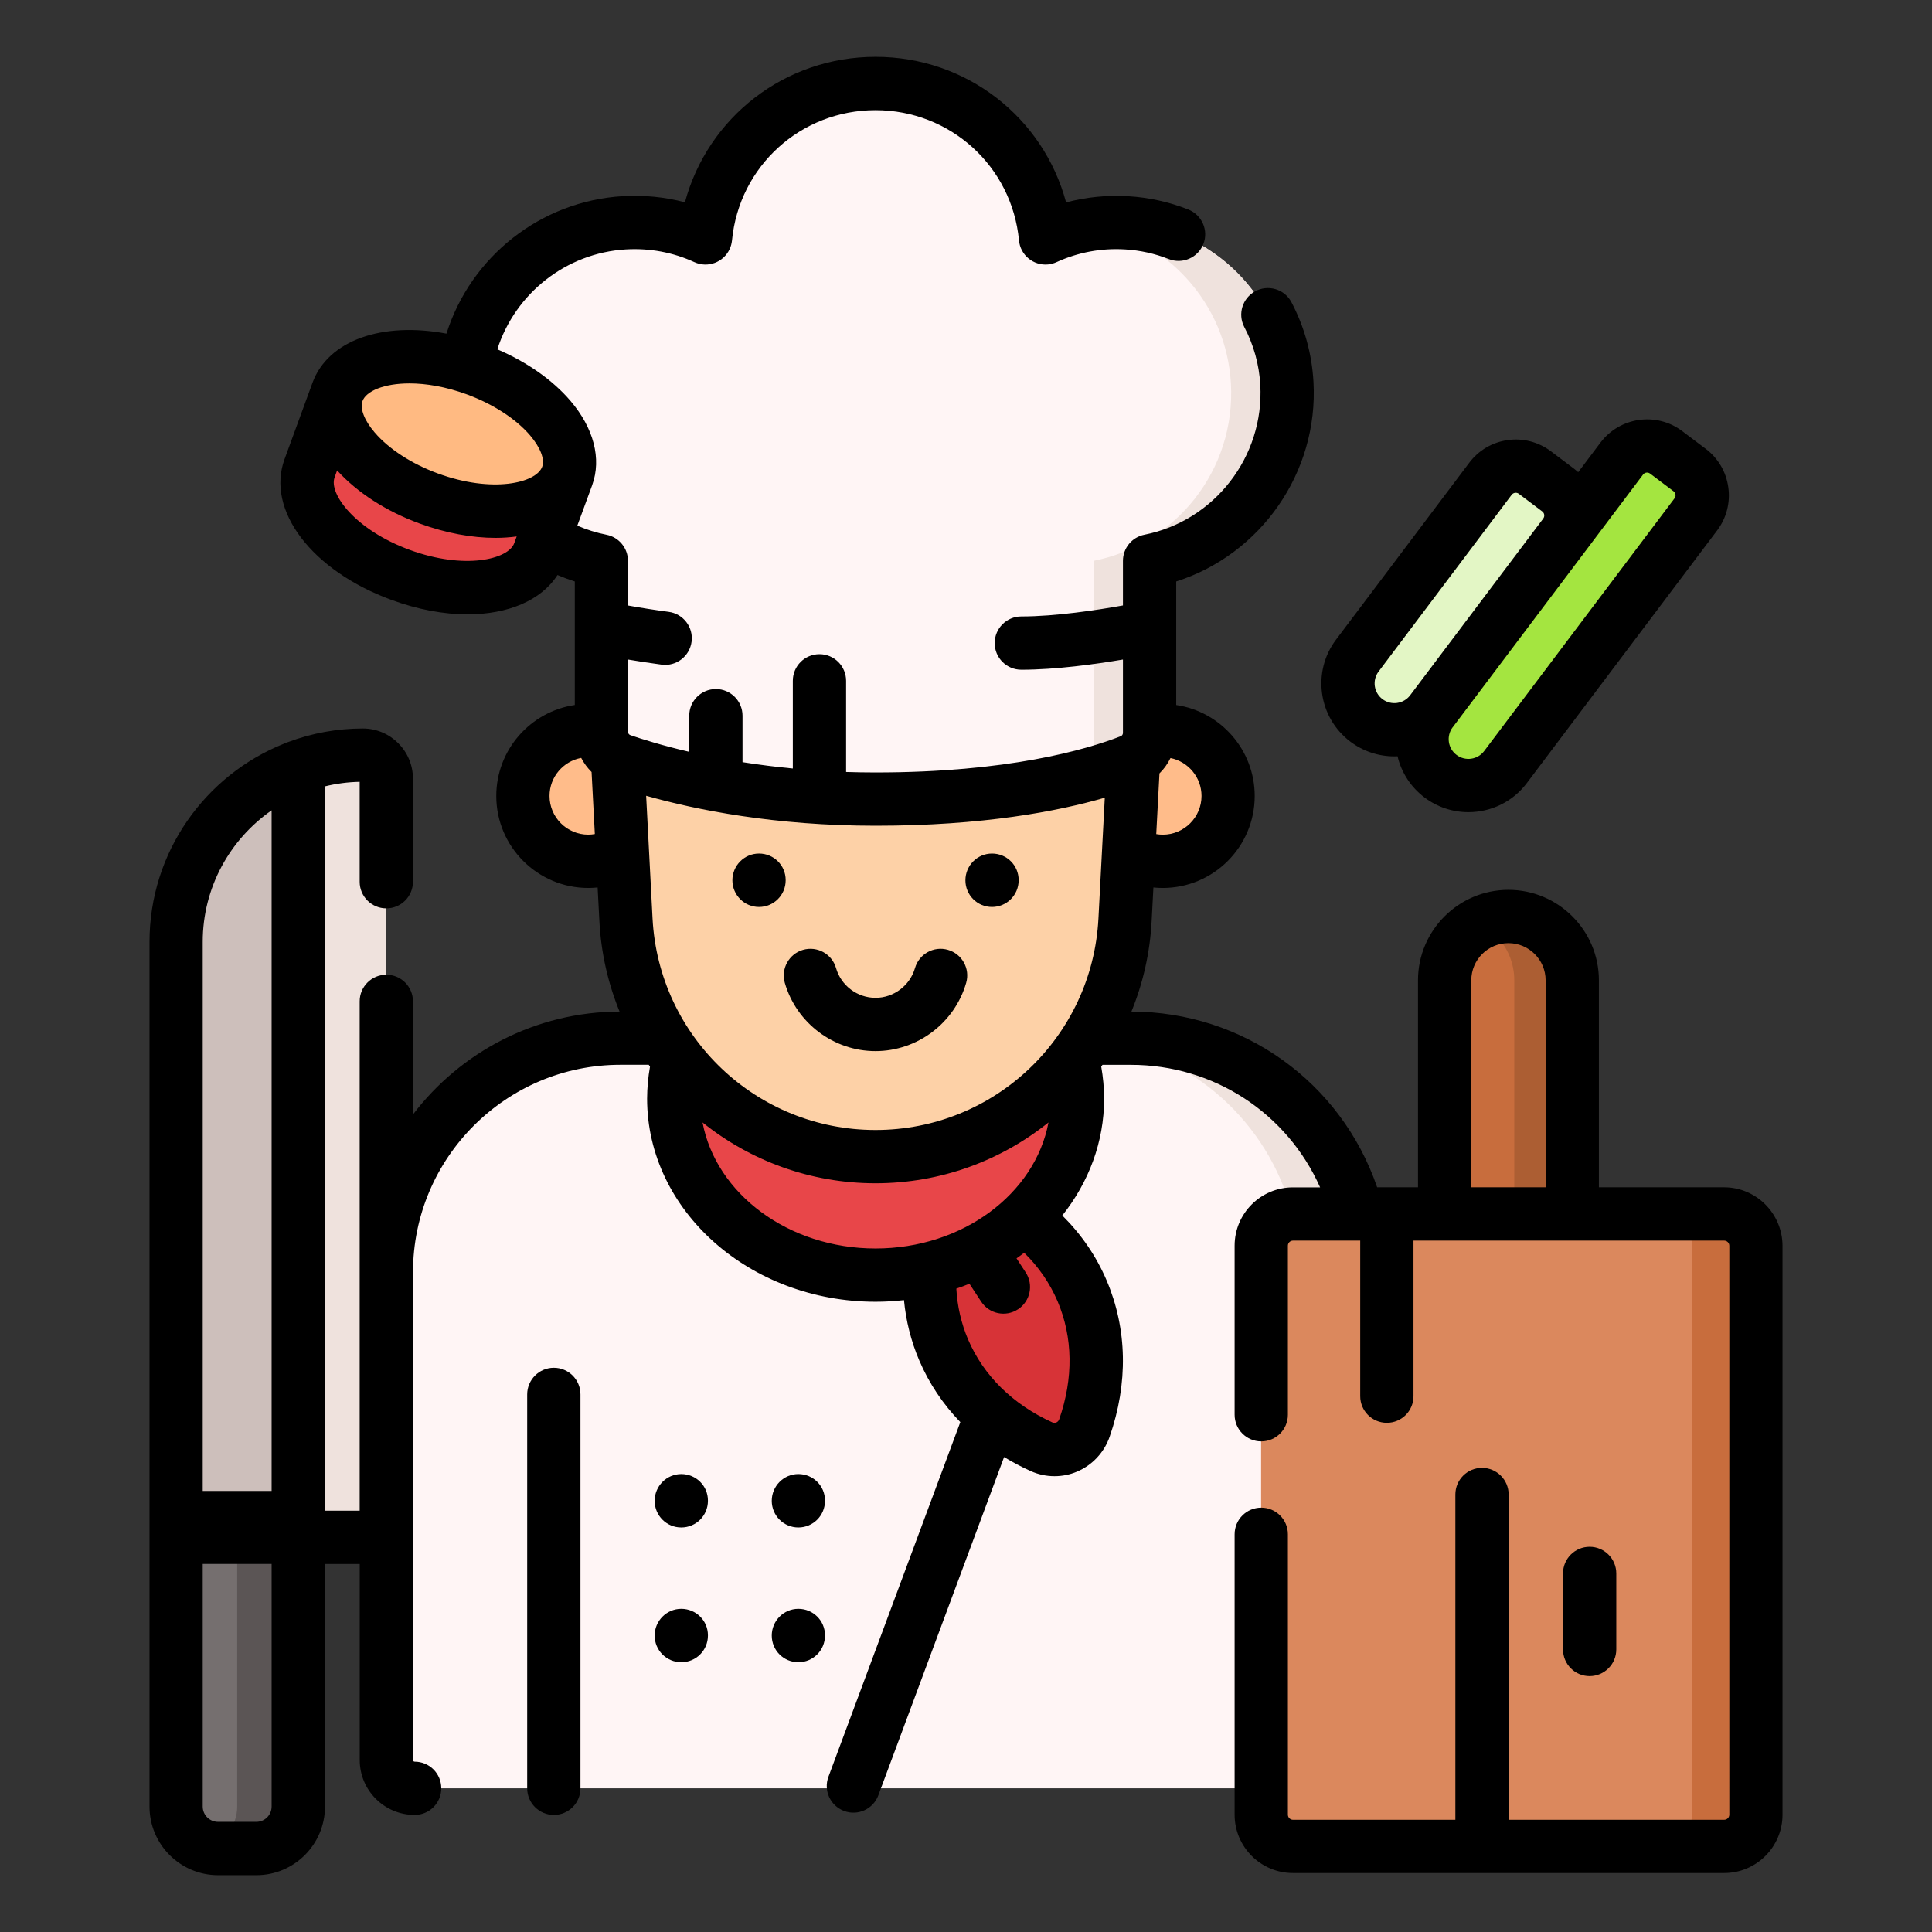 <?xml version="1.0" encoding="utf-8"?>
<!-- Generator: Adobe Illustrator 16.0.0, SVG Export Plug-In . SVG Version: 6.00 Build 0)  -->
<!DOCTYPE svg PUBLIC "-//W3C//DTD SVG 1.1//EN" "http://www.w3.org/Graphics/SVG/1.1/DTD/svg11.dtd">
<svg version="1.1" id="Layer_1" xmlns="http://www.w3.org/2000/svg" xmlns:xlink="http://www.w3.org/1999/xlink" x="0px" y="0px"
	 width="85px" height="85px" viewBox="0 0 85 85" enable-background="new 0 0 85 85" xml:space="preserve">
<rect x="0" y="0" width="85" height="85" fill="#333333" stroke="none"/>
<g>
	<path fill="#FFF5F5" d="M60.042,55.969v21.467c0,0.686-0.557,1.242-1.244,1.242H18.237c-0.688,0-1.242-0.557-1.242-1.242V55.969
		c0-4.225,2.545-7.855,6.186-9.441c1.258-0.549,2.648-0.854,4.109-0.854h22.457c0.562,0,1.115,0.045,1.652,0.133
		c0.848,0.135,1.672,0.377,2.457,0.721C57.497,48.115,60.042,51.744,60.042,55.969L60.042,55.969z"/>
	<path fill="#EFE2DD" d="M60.042,55.969v21.467c0,0.686-0.557,1.242-1.242,1.242h-2.863c0.686,0,1.242-0.557,1.242-1.242V55.969
		c0-4.225-2.547-7.855-6.186-9.441c-0.785-0.342-1.609-0.584-2.457-0.721c-0.545-0.09-1.1-0.133-1.652-0.133h2.863
		c0.562,0,1.115,0.045,1.654,0.133c0.846,0.135,1.67,0.377,2.457,0.721C57.497,48.115,60.042,51.744,60.042,55.969z"/>
	<circle fill="#FFBC8A" cx="51.157" cy="35.019" r="2.875"/>
	<circle fill="#FFBC8A" cx="25.88" cy="35.019" r="2.875"/>
	<path fill="#D73337" d="M47.604,56.789c0.82,1.924,0.803,4.033,0.104,6.039c-0.27,0.77-1.137,1.162-1.879,0.824
		c-1.945-0.881-3.492-2.334-4.314-4.266c-1.004-2.35-0.756-4.979,0.459-7.355C44.53,52.799,46.601,54.439,47.604,56.789z"/>
	<path fill="#E84649" d="M30.169,45.684c-0.344,0.826-0.531,1.719-0.531,2.65c0,4.289,3.977,7.766,8.881,7.766
		s8.881-3.477,8.881-7.766c0-0.91-0.18-1.812-0.531-2.65H30.169L30.169,45.684z"/>
	<path fill="#FDD1A7" d="M38.519,50.887c-5.85,0-10.672-4.578-10.979-10.419l-0.484-9.245c-0.143-2.719,2.023-5.001,4.746-5.001
		h13.434c2.723,0,4.889,2.282,4.746,5.001l-0.482,9.246C49.192,46.309,44.368,50.887,38.519,50.887L38.519,50.887z"/>
	<path fill="#FFF5F5" d="M56.62,16.868c-0.213-3.78-3.27-6.845-7.049-7.068c-1.227-0.075-2.453,0.153-3.572,0.664
		c-0.361-3.812-3.572-6.793-7.479-6.793c-3.908,0-7.117,2.981-7.48,6.793c-1.078-0.493-2.293-0.74-3.572-0.664
		c-3.779,0.224-6.836,3.287-7.049,7.068c-0.215,3.841,2.455,7.099,6.041,7.806v7.52c0,0.566,0.359,1.071,0.896,1.257
		c1.682,0.581,5.648,1.708,11.166,1.708c6.076,0,9.688-1.08,11.209-1.672c0.512-0.198,0.85-0.69,0.85-1.239v-7.573
		C54.165,23.966,56.835,20.708,56.62,16.868L56.62,16.868z"/>
	<path fill="#EFE2DD" d="M50.579,24.674v7.573c0,0.548-0.338,1.041-0.85,1.238c-0.496,0.194-1.217,0.438-2.174,0.682
		c0.352-0.249,0.561-0.652,0.561-1.082v-8.411c3.584-0.707,6.256-3.966,6.039-7.806c-0.197-3.518-2.857-6.414-6.271-6.979
		c0.559-0.093,1.123-0.123,1.688-0.088c3.779,0.224,6.836,3.286,7.049,7.067C56.835,20.708,54.165,23.967,50.579,24.674z"/>
	<path fill="#756F6F" d="M11.278,81.326H9.591c-1.018,0-1.844-0.824-1.844-1.844V66.766h5.375v12.717
		C13.122,80.502,12.296,81.326,11.278,81.326L11.278,81.326z"/>
	<path fill="#5B5555" d="M13.122,66.768v12.715c0,1.02-0.826,1.846-1.844,1.846H9.591c-0.174,0-0.34-0.025-0.5-0.07
		c0.775-0.217,1.344-0.93,1.344-1.773V66.77h2.688V66.768z"/>
	<path fill="#CDBFBB" d="M15.962,67.635H7.747V41.437c0-4.537,3.678-8.215,8.215-8.215c0.57,0,1.033,0.462,1.033,1.033v32.348
		C16.995,67.174,16.534,67.635,15.962,67.635z"/>
	<path fill="#EFE2DD" d="M16.995,34.254v32.349c0,0.568-0.461,1.031-1.031,1.031h-3.875c0.57,0,1.033-0.463,1.033-1.031V34.254
		c0-0.168-0.041-0.334-0.121-0.482c0.945-0.364,1.949-0.551,2.963-0.55c0.285,0,0.541,0.115,0.729,0.302
		C16.888,33.718,16.997,33.98,16.995,34.254z"/>
	<path fill="#E84649" d="M14.851,17.242l-1.232,3.362c-0.576,1.568,1.221,3.668,4.01,4.69c2.791,1.021,5.52,0.579,6.094-0.99
		l1.23-3.363L14.851,17.242z"/>
	
		<ellipse transform="matrix(-0.344 0.939 -0.939 -0.344 44.673 6.973)" fill="#FFBA82" cx="19.9" cy="19.095" rx="3.025" ry="5.38"/>
	<path fill="#C86D3D" d="M69.171,57.123h-5.613V43.129c0-1.55,1.258-2.808,2.807-2.808c1.551,0,2.809,1.258,2.809,2.808v13.994
		H69.171z"/>
	<path fill="#AC5E33" d="M69.171,43.129v13.992h-2.549V43.129c0-0.776-0.312-1.477-0.822-1.985
		c-0.209-0.208-0.447-0.382-0.709-0.516c0.395-0.202,0.83-0.307,1.273-0.307c0.744-0.001,1.459,0.296,1.984,0.822
		C68.876,41.67,69.171,42.384,69.171,43.129z"/>
	<path fill="#DB885D" d="M75.851,81.234H56.878c-0.77,0-1.395-0.625-1.395-1.395l0,0V54.805c0-0.771,0.625-1.396,1.395-1.396l0,0
		h18.973c0.771,0,1.396,0.625,1.396,1.396l0,0V79.84C77.247,80.609,76.622,81.234,75.851,81.234L75.851,81.234z"/>
	<path fill="#C86D3D" d="M77.247,54.803V79.84c0,0.77-0.625,1.395-1.395,1.395h-2.809c0.771,0,1.396-0.625,1.396-1.395V54.803
		c0-0.77-0.625-1.395-1.396-1.395h2.809C76.622,53.408,77.247,54.033,77.247,54.803z"/>
	<g>
		<path fill="#E3F6C5" d="M60.118,31.696c-0.898-0.678-1.08-1.958-0.402-2.856l5.855-7.775c0.465-0.614,1.338-0.738,1.955-0.274l0,0
			l1.031,0.775c0.613,0.463,0.736,1.338,0.273,1.954l0,0l-5.855,7.775C62.296,32.194,61.019,32.375,60.118,31.696L60.118,31.696z"/>
		<path fill="#A4E540" d="M63.376,34.151c-0.898-0.678-1.08-1.957-0.4-2.856l8.373-11.118c0.465-0.615,1.338-0.738,1.953-0.275
			c0,0,0,0,0.002,0l1.029,0.777c0.615,0.463,0.738,1.338,0.275,1.953l0,0L66.233,33.75C65.558,34.649,64.278,34.83,63.376,34.151z"
			/>
	</g>
	<g>
		<path d="M24.366,60.176c-0.646,0-1.17,0.525-1.172,1.172l0,0v17.33c0,0.646,0.525,1.172,1.172,1.172
			c0.648,0,1.172-0.523,1.172-1.172v-17.33C25.538,60.701,25.015,60.176,24.366,60.176z M33.394,39.903
			c0.646,0,1.172-0.524,1.172-1.172v-0.013c0-0.647-0.523-1.166-1.172-1.166s-1.172,0.531-1.172,1.178
			C32.224,39.378,32.747,39.903,33.394,39.903z M43.644,39.903c0.646,0,1.172-0.524,1.172-1.172v-0.013
			c0-0.647-0.523-1.166-1.172-1.166s-1.17,0.531-1.17,1.178C42.474,39.378,42.997,39.903,43.644,39.903z M34.528,43.24
			c0.51,1.77,2.15,3.004,3.99,3.004s3.48-1.234,3.99-3.004c0.18-0.623-0.18-1.271-0.803-1.451c-0.621-0.18-1.27,0.181-1.449,0.802
			l0,0c-0.223,0.77-0.936,1.309-1.736,1.309c-0.803,0-1.518-0.539-1.738-1.309c-0.18-0.622-0.828-0.981-1.451-0.802
			C34.71,41.968,34.351,42.618,34.528,43.24L34.528,43.24L34.528,43.24z M29.974,64.852c-0.646,0-1.172,0.531-1.172,1.178
			s0.523,1.172,1.172,1.172s1.172-0.523,1.172-1.172v-0.014C31.146,65.369,30.62,64.852,29.974,64.852z M29.974,70.781
			c-0.646,0-1.172,0.529-1.172,1.178s0.523,1.172,1.172,1.172s1.172-0.523,1.172-1.172v-0.014
			C31.146,71.299,30.62,70.781,29.974,70.781z M35.124,64.852c-0.646,0-1.17,0.531-1.17,1.178s0.523,1.172,1.17,1.172
			c0.648,0,1.172-0.523,1.172-1.172v-0.014C36.296,65.369,35.772,64.852,35.124,64.852z M35.124,70.781
			c-0.646,0-1.17,0.529-1.17,1.178s0.523,1.172,1.17,1.172c0.648,0,1.172-0.523,1.172-1.172v-0.014
			C36.296,71.299,35.772,70.781,35.124,70.781z"/>
		<path d="M75.853,52.236h-5.508v-9.107c0-2.193-1.785-3.979-3.98-3.979c-2.193,0-3.979,1.785-3.979,3.979v9.107h-1.797
			c-1.588-4.629-5.887-7.719-10.811-7.732c0.518-1.266,0.818-2.609,0.889-3.975l0.078-1.483c0.135,0.014,0.273,0.021,0.412,0.021
			c2.23,0,4.045-1.814,4.045-4.046c0-2.03-1.502-3.715-3.453-4.003v-5.436c3.719-1.187,6.264-4.798,6.039-8.779
			c-0.07-1.237-0.398-2.423-0.979-3.525c-0.312-0.566-1.025-0.771-1.594-0.459c-0.551,0.305-0.764,0.989-0.48,1.552
			c0.424,0.803,0.662,1.666,0.713,2.564c0.178,3.149-2.014,5.982-5.098,6.59c-0.549,0.108-0.945,0.59-0.945,1.15v1.962
			c-1.094,0.196-2.957,0.484-4.471,0.484c-0.646,0-1.172,0.523-1.172,1.172c0,0.647,0.523,1.172,1.172,1.172
			c1.516,0,3.271-0.245,4.471-0.448v3.23c0,0.064-0.039,0.124-0.102,0.146c-1.529,0.595-4.967,1.592-10.785,1.592
			c-0.441,0-0.873-0.008-1.293-0.021v-4.011c0-0.647-0.525-1.172-1.172-1.172s-1.172,0.523-1.172,1.172v3.858
			c-0.74-0.07-1.479-0.164-2.213-0.279v-2.045c0-0.646-0.525-1.172-1.172-1.172s-1.172,0.524-1.172,1.172v1.59
			c-1.176-0.273-2.057-0.55-2.59-0.733c-0.062-0.022-0.105-0.082-0.105-0.149v-3.178c0.436,0.074,0.939,0.152,1.484,0.225
			c0.641,0.084,1.23-0.368,1.314-1.011c0.084-0.642-0.369-1.229-1.01-1.313l0,0c-0.598-0.079-1.193-0.172-1.789-0.279v-1.962
			c0-0.56-0.395-1.042-0.943-1.15c-0.441-0.087-0.873-0.222-1.285-0.401l0.652-1.777c0.002-0.004,0.002-0.008,0.004-0.013
			c0.416-1.153,0.066-2.502-0.959-3.701c-0.781-0.914-1.91-1.706-3.217-2.266c0.791-2.467,3.031-4.239,5.654-4.396
			c1.051-0.062,2.066,0.126,3.016,0.56c0.59,0.27,1.283,0.011,1.553-0.578c0.055-0.119,0.088-0.246,0.102-0.377
			c0.312-3.268,3.027-5.731,6.314-5.731s6.002,2.464,6.312,5.731c0.061,0.645,0.633,1.117,1.275,1.057
			c0.131-0.014,0.258-0.047,0.377-0.102c0.951-0.434,1.967-0.623,3.016-0.56c0.66,0.039,1.309,0.183,1.922,0.425
			c0.604,0.237,1.283-0.059,1.521-0.66c0.238-0.603-0.061-1.283-0.662-1.521l0,0c-0.844-0.333-1.734-0.53-2.641-0.584
			c-0.922-0.056-1.846,0.037-2.736,0.271C45.901,5.166,42.521,2.5,38.521,2.5s-7.381,2.666-8.387,6.4
			c-0.885-0.234-1.799-0.324-2.734-0.27c-3.607,0.214-6.684,2.654-7.758,6.049c-2.812-0.531-5.205,0.283-5.893,2.16l-1.23,3.363
			c-0.824,2.246,1.201,4.908,4.709,6.193c1.168,0.428,2.309,0.633,3.342,0.633c1.777,0,3.234-0.607,3.957-1.729
			c0.248,0.105,0.504,0.201,0.762,0.283v5.435c-1.953,0.288-3.455,1.973-3.455,4.003c0,2.231,1.816,4.047,4.047,4.047
			c0.139,0,0.275-0.009,0.412-0.022l0.078,1.485c0.07,1.365,0.371,2.708,0.887,3.974c-3.705,0.012-7,1.789-9.09,4.529v-4.979
			c0-0.646-0.523-1.171-1.172-1.171c-0.646,0-1.172,0.523-1.172,1.171v22.41h-1.529V34.597c0.5-0.123,1.016-0.19,1.529-0.2v4.396
			c0,0.646,0.525,1.172,1.172,1.172c0.648,0,1.172-0.524,1.172-1.172v-4.537c0-1.216-0.988-2.205-2.203-2.205
			c-1.125,0-2.24,0.202-3.293,0.598c-0.061,0.019-0.121,0.042-0.176,0.069c-3.463,1.383-5.918,4.769-5.918,8.72v38.044
			c0,1.664,1.354,3.018,3.016,3.018h1.688c1.662,0,3.016-1.354,3.016-3.018V68.809h1.529v8.627c0,1.332,1.084,2.414,2.416,2.414
			c0.646,0,1.172-0.523,1.172-1.172s-0.523-1.172-1.172-1.172c-0.039,0-0.072-0.031-0.072-0.07V55.969
			c0-5.029,4.094-9.123,9.125-9.123h1.246c0.02,0.027,0.037,0.055,0.055,0.082c-0.082,0.463-0.125,0.934-0.127,1.406
			c0,4.928,4.512,8.938,10.055,8.938c0.422,0,0.836-0.025,1.246-0.072c0.088,0.916,0.311,1.805,0.67,2.648
			c0.434,1.018,1.045,1.928,1.809,2.719L36.448,78.17c-0.227,0.605,0.082,1.279,0.689,1.506c0.605,0.227,1.281-0.082,1.506-0.689
			l5.533-14.883c0.377,0.229,0.77,0.438,1.17,0.617c0.328,0.148,0.686,0.225,1.045,0.225c0.342,0,0.684-0.066,1.004-0.205
			c0.666-0.285,1.182-0.84,1.422-1.523c0.826-2.367,0.779-4.748-0.131-6.887c-0.457-1.07-1.113-2.025-1.949-2.854
			c1.156-1.455,1.84-3.229,1.84-5.143c-0.002-0.473-0.045-0.941-0.127-1.406c0.018-0.027,0.035-0.055,0.055-0.08h1.246
			c3.652,0,6.875,2.125,8.328,5.391h-1.197c-1.414,0-2.564,1.15-2.564,2.566v7.438c0,0.646,0.523,1.172,1.172,1.172
			c0.646,0,1.172-0.523,1.172-1.172v-7.438c0-0.123,0.1-0.223,0.223-0.223h2.959v6.844c0,0.646,0.523,1.172,1.172,1.172
			s1.172-0.523,1.172-1.172v-6.844h13.67c0.123,0,0.223,0.1,0.225,0.223V79.84c-0.002,0.123-0.102,0.223-0.225,0.223h-9.484V65.752
			c0-0.646-0.525-1.172-1.172-1.172s-1.172,0.523-1.172,1.172v14.311h-7.145c-0.123,0-0.223-0.1-0.223-0.223V67.502
			c0-0.646-0.525-1.172-1.172-1.172c-0.648,0-1.172,0.523-1.172,1.172V79.84c0,1.414,1.15,2.566,2.564,2.566h18.975
			c1.416,0,2.566-1.152,2.566-2.566V54.805C78.417,53.389,77.267,52.236,75.853,52.236z M11.95,35.652v29.944H8.919V41.437
			C8.919,39.044,10.12,36.926,11.95,35.652z M11.95,79.482c0,0.371-0.301,0.672-0.672,0.672H9.591c-0.369,0-0.672-0.301-0.672-0.672
			V68.807h3.031V79.482z M52.862,35.019c0,0.939-0.766,1.703-1.703,1.703c-0.098,0-0.195-0.009-0.289-0.025l0.141-2.67
			c0.199-0.195,0.363-0.424,0.486-0.676C52.274,33.508,52.862,34.196,52.862,35.019z M48.606,35.096l-0.279,5.31
			c-0.271,5.221-4.58,9.309-9.807,9.309c-5.229,0-9.537-4.088-9.811-9.309l-0.281-5.395c2.195,0.619,5.656,1.318,10.092,1.318
			C43.253,36.33,46.558,35.69,48.606,35.096L48.606,35.096z M18.017,16.869c0.719,0,1.584,0.139,2.521,0.482
			c1.146,0.42,2.16,1.077,2.781,1.801c0.455,0.534,0.656,1.052,0.535,1.386l0,0l-0.002,0.002c-0.264,0.708-2.178,1.173-4.586,0.291
			c-1.148-0.42-2.16-1.077-2.781-1.803c-0.457-0.533-0.656-1.052-0.535-1.385C16.108,17.211,16.884,16.869,18.017,16.869z
			 M18.032,24.195c-2.412-0.884-3.574-2.478-3.312-3.188l0.111-0.311c0.885,0.975,2.164,1.8,3.627,2.335
			c1.168,0.428,2.311,0.633,3.344,0.633c0.32,0,0.631-0.022,0.93-0.062l-0.109,0.299C22.36,24.611,20.444,25.078,18.032,24.195z
			 M25.88,36.721c-0.939,0-1.703-0.764-1.703-1.703c0-0.833,0.602-1.526,1.393-1.673c0.119,0.229,0.273,0.438,0.457,0.621
			l0.143,2.728C26.075,36.711,25.979,36.721,25.88,36.721z M30.909,49.383c2.088,1.676,4.736,2.676,7.609,2.676
			c2.875,0,5.523-1,7.611-2.676c-0.59,3.139-3.777,5.545-7.609,5.545C34.687,54.928,31.499,52.521,30.909,49.383L30.909,49.383z
			 M46.601,62.443c-0.021,0.062-0.068,0.115-0.131,0.143c-0.051,0.021-0.107,0.021-0.158,0c-1.75-0.793-3.037-2.059-3.721-3.656
			c-0.301-0.709-0.473-1.459-0.516-2.236c0.195-0.064,0.387-0.137,0.576-0.215l0.516,0.787c0.354,0.541,1.078,0.693,1.619,0.338
			c0.002,0,0.002,0,0.002,0c0.541-0.354,0.693-1.082,0.338-1.623l0,0l-0.404-0.619c0.113-0.078,0.227-0.16,0.338-0.246
			c0.633,0.619,1.127,1.336,1.469,2.135C47.206,58.84,47.231,60.637,46.601,62.443L46.601,62.443z M64.731,43.129
			c0-0.902,0.73-1.635,1.635-1.635c0.9,0,1.635,0.732,1.635,1.635v9.107h-3.27V43.129L64.731,43.129z"/>
		<path d="M71.11,72.568v-3.344c0-0.646-0.525-1.172-1.172-1.172c-0.648,0-1.172,0.523-1.172,1.172v3.344
			c0,0.648,0.523,1.174,1.172,1.174C70.583,73.74,71.11,73.217,71.11,72.568z M59.413,32.632c0.557,0.419,1.234,0.646,1.93,0.645
			c0.049,0,0.096-0.001,0.143-0.004c0.172,0.726,0.594,1.366,1.188,1.814c0.557,0.419,1.232,0.646,1.93,0.645
			c0.975,0,1.938-0.44,2.568-1.277l8.375-11.118c0.41-0.542,0.588-1.229,0.49-1.902c-0.092-0.675-0.451-1.284-0.998-1.692
			l-1.029-0.776c-1.131-0.853-2.742-0.624-3.596,0.506l-0.979,1.301c-0.057-0.05-0.113-0.098-0.172-0.143l-1.031-0.776
			c-0.543-0.411-1.229-0.588-1.902-0.492c-0.674,0.094-1.283,0.453-1.691,0.998l-5.855,7.775
			C57.714,29.549,57.997,31.566,59.413,32.632L59.413,32.632z M72.286,20.881c0.074-0.099,0.213-0.119,0.312-0.044l0,0l1.029,0.775
			c0.062,0.047,0.082,0.105,0.088,0.147s0.004,0.104-0.043,0.166l-8.375,11.118c-0.287,0.382-0.832,0.459-1.215,0.171
			s-0.459-0.83-0.174-1.213L63.911,32L72.286,20.881z M60.653,29.544l5.854-7.775c0.043-0.057,0.109-0.09,0.182-0.089
			c0.037,0,0.086,0.01,0.133,0.045l1.031,0.776c0.098,0.074,0.117,0.212,0.045,0.311l-5.857,7.777l-0.002,0.002
			c-0.289,0.381-0.832,0.457-1.215,0.169C60.44,30.471,60.364,29.927,60.653,29.544L60.653,29.544z"/>
	</g>
</g>
</svg>
